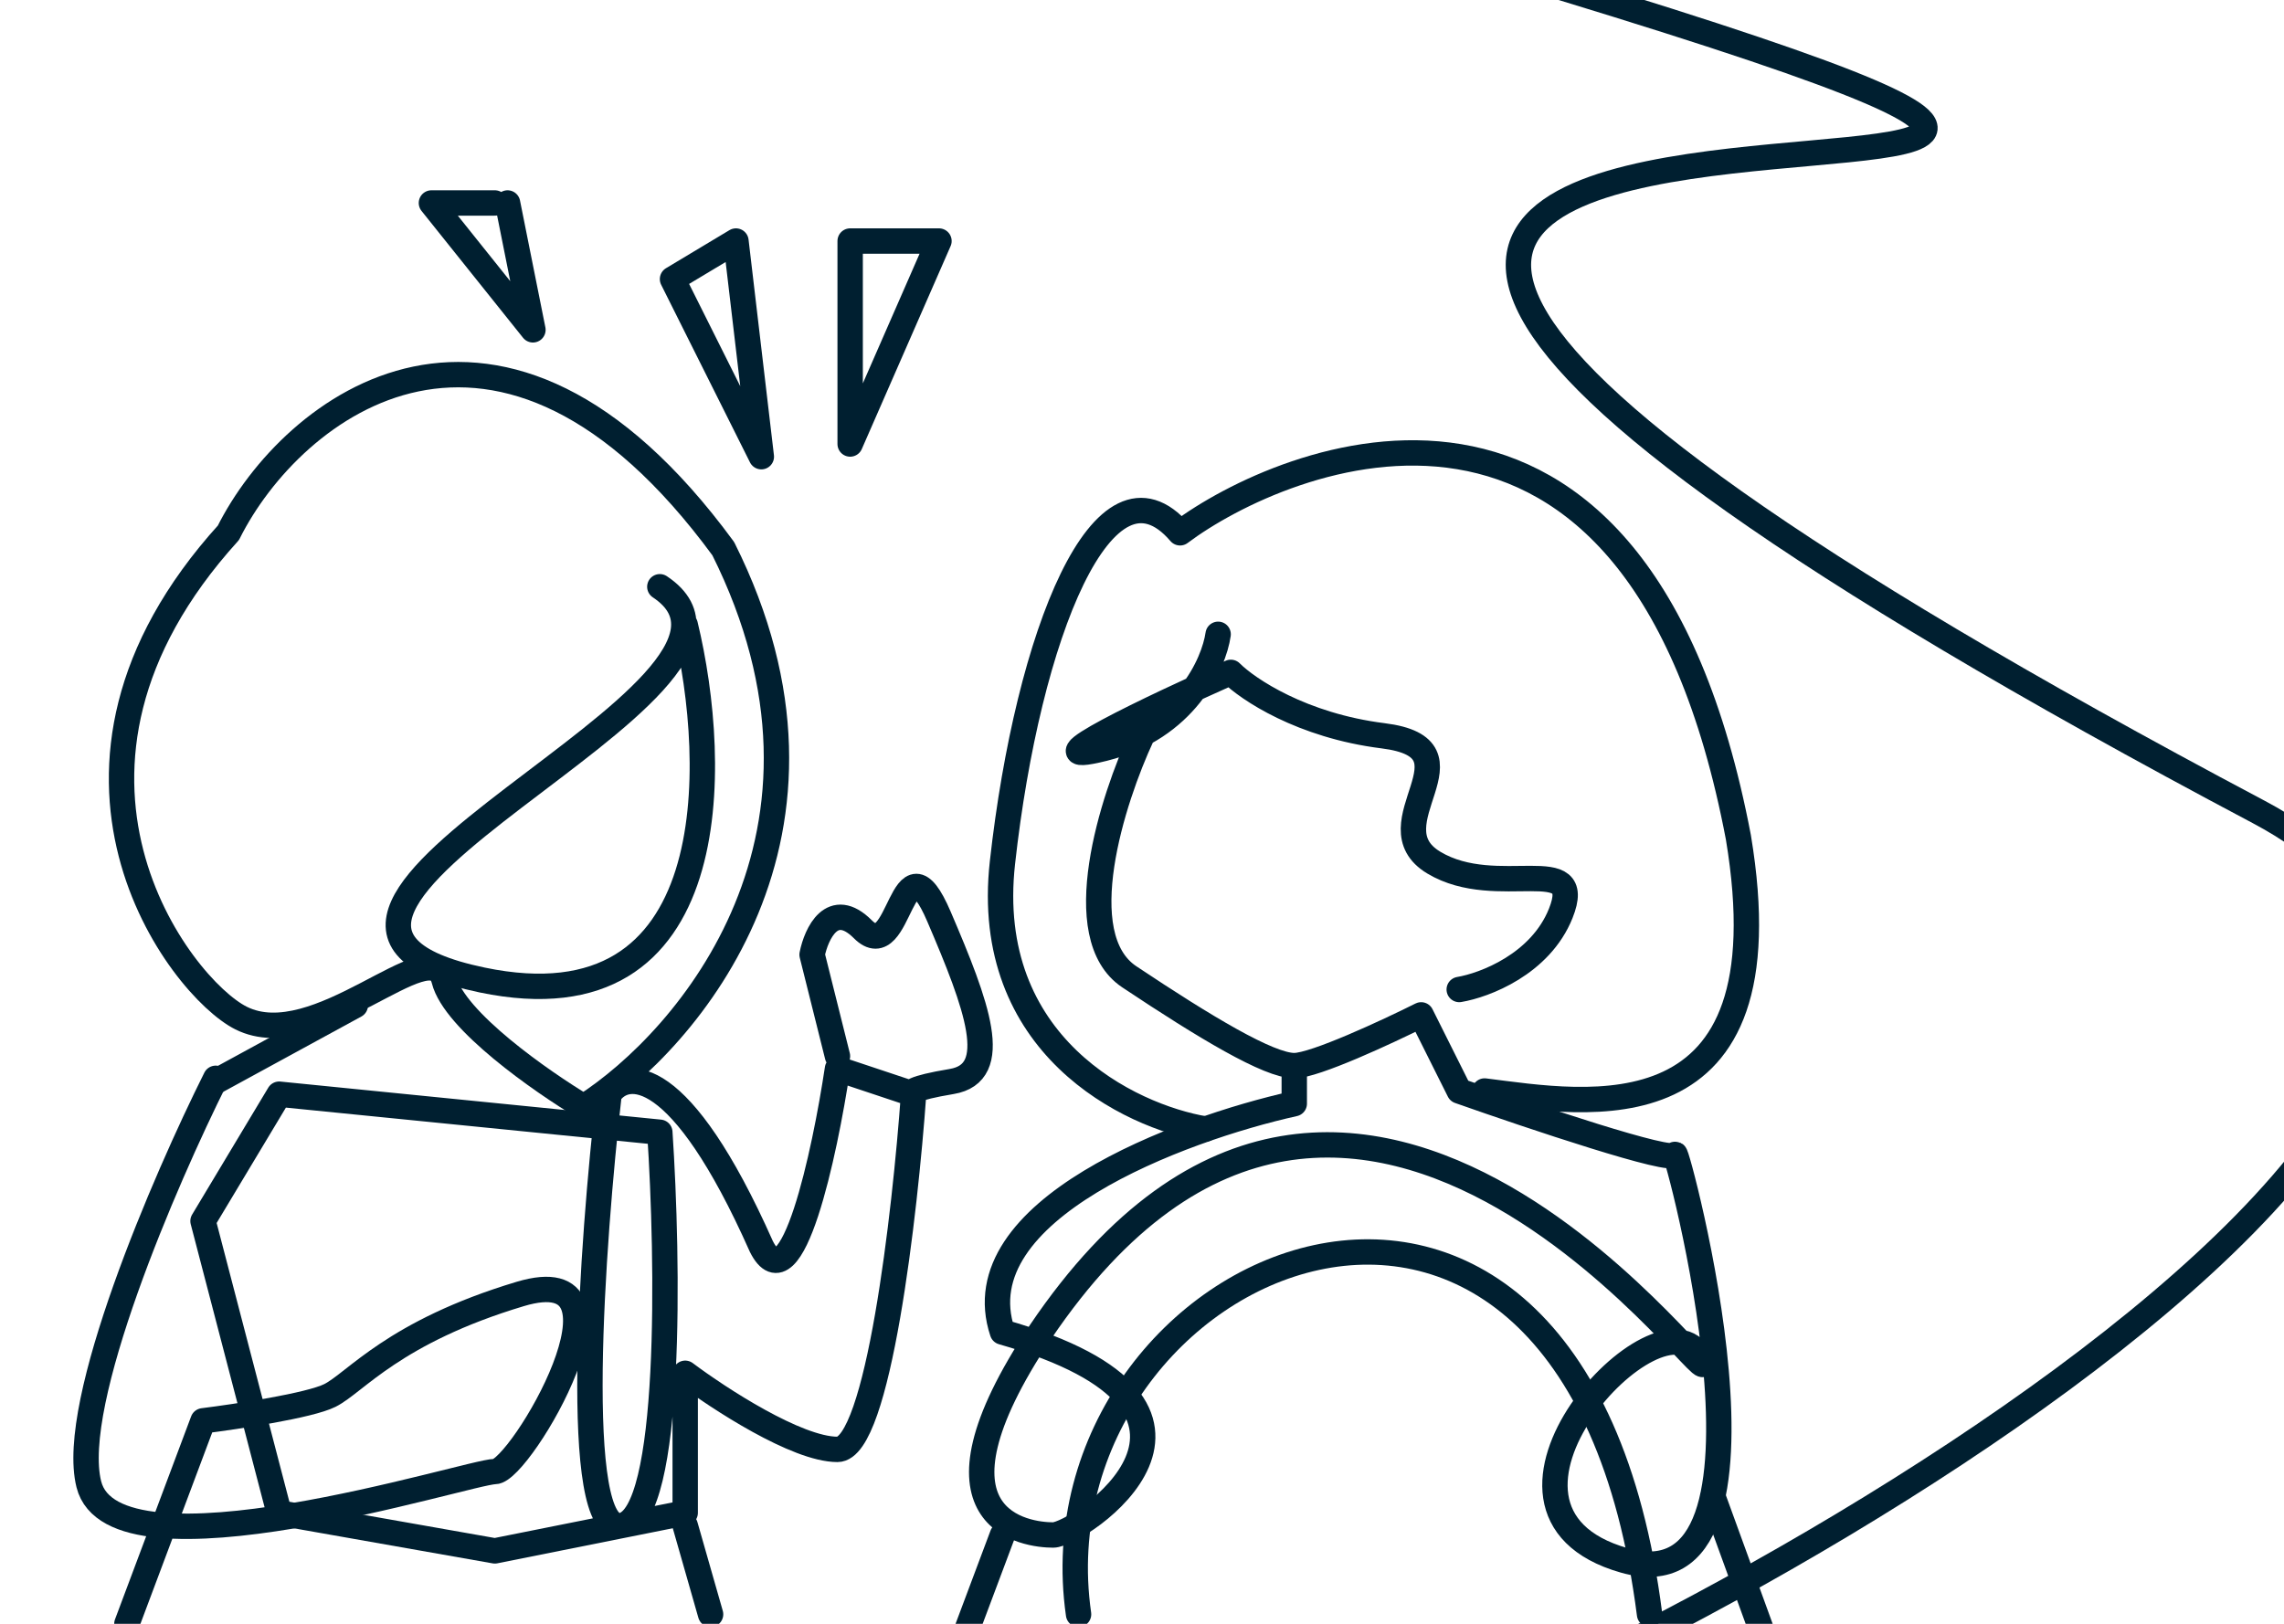 <svg width="90" height="64" viewBox="0 0 90 64" fill="none" xmlns="http://www.w3.org/2000/svg">
<g clip-path="url(#clip0_3067_7284)">
<path d="M56.5 -2C115.5 15.5 13.5 -8 89 32C109.06 42.628 61.333 68.167 50 70.5" stroke="#001F30" stroke-linecap="round" stroke-linejoin="round"/>
<path d="M45 29C43.833 31.5 42.1 36.9 44.5 38.5C47.5 40.5 50 42 51 42M51 42C51.8 42 54.667 40.667 56 40L57.5 43C60.334 44 66 45.9 66 45.5C66 45 71 63.5 64 61.5C57 59.5 65.5 50.5 67 53.5C68.5 56.5 53.5 34 41 52.5C36 60 40.5 60.5 41.5 60.5C42.5 60.5 50 55.5 39.5 52.5C37.9 47.7 46.5 44.5 51 43.5V42ZM48 25C47.833 26.167 46.7 28.7 43.5 29.5C40.3 30.3 45.5 27.833 48.5 26.5C49.167 27.167 51.3 28.6 54.5 29C58.5 29.5 54 32.5 56.5 34C59 35.5 62.5 33.5 61.5 36C60.7 38 58.5 38.833 57.5 39" stroke="#001F30" stroke-linecap="round" stroke-linejoin="round"/>
<path d="M47.501 44.5C44.501 44 38.701 41.2 39.501 34C40.501 25 43.5 17.5 46.5 21C50.5 18 64.5 12 68.5 33C70.5 45 62.5 43.5 58.5 43" stroke="#001F30" stroke-linecap="round" stroke-linejoin="round"/>
<path d="M42.5 63.626C40.5 49.626 62 40.126 65 63.626M27 24.626C28.333 30.126 28.599 40.626 19 38.626C7 36.126 32 27.126 26 23.126M27 60.126L28 63.626" stroke="#001F30" stroke-linecap="round" stroke-linejoin="round"/>
<path d="M39.5 60.5L38 64.5H69.5L67.5 59" stroke="#001F30" stroke-linecap="round" stroke-linejoin="round"/>
<path d="M28.5 21.626C19.7 9.626 11.5 16 9 21C0.5 30.374 7.1 38.926 9.5 40.126C12.5 41.626 17 36.626 17.5 38.626C17.9 40.226 21.334 42.626 23 43.626C27.167 40.959 34.1 32.826 28.5 21.626Z" stroke="#001F30" stroke-linecap="round" stroke-linejoin="round"/>
<path d="M36 43.126L33 42.126C32.5 45.459 31.2 51.526 30 49.126C26.8 41.926 24.667 42.126 24 43.126C23.333 48.959 22.5 60.526 24.5 60.126C26.5 59.726 26.333 49.626 26 44.626L11 43.126L8 48.126L11 59.626L19.5 61.126L27 59.626V54.126C28.333 55.126 31.4 57.126 33 57.126C34.6 57.126 35.667 47.793 36 43.126ZM36 43.126C35.833 43.071 35.9 42.893 37.5 42.626C39.5 42.292 38.5 39.626 37 36.126C35.5 32.626 35.5 38.126 34 36.626C32.8 35.426 32.167 36.793 32 37.626L33 41.626M14 39.626L8.5 42.626" stroke="#001F30" stroke-linecap="round" stroke-linejoin="round"/>
<path d="M20 8L21 13L17 8H19.5M29 9.5L30 18L26.5 11L29 9.5ZM33.5 9.5V17.5L37 9.5H33.5Z" stroke="#001F30" stroke-linecap="round" stroke-linejoin="round"/>
<path d="M8.5 42.5C6.5 46.5 2.7 55.3 3.5 58.5C4.5 62.5 18.5 58 19.5 58C20.5 58 25.5 49.5 20.5 51C15.5 52.5 14 54.5 13 55C12.2 55.4 9.333 55.833 8 56L5 64" stroke="#001F30" stroke-linecap="round" stroke-linejoin="round"/>
</g>
<defs>
<clipPath id="clip0_3067_7284">
<rect width="90" height="64" fill="white"/>
</clipPath>
</defs>
</svg>
